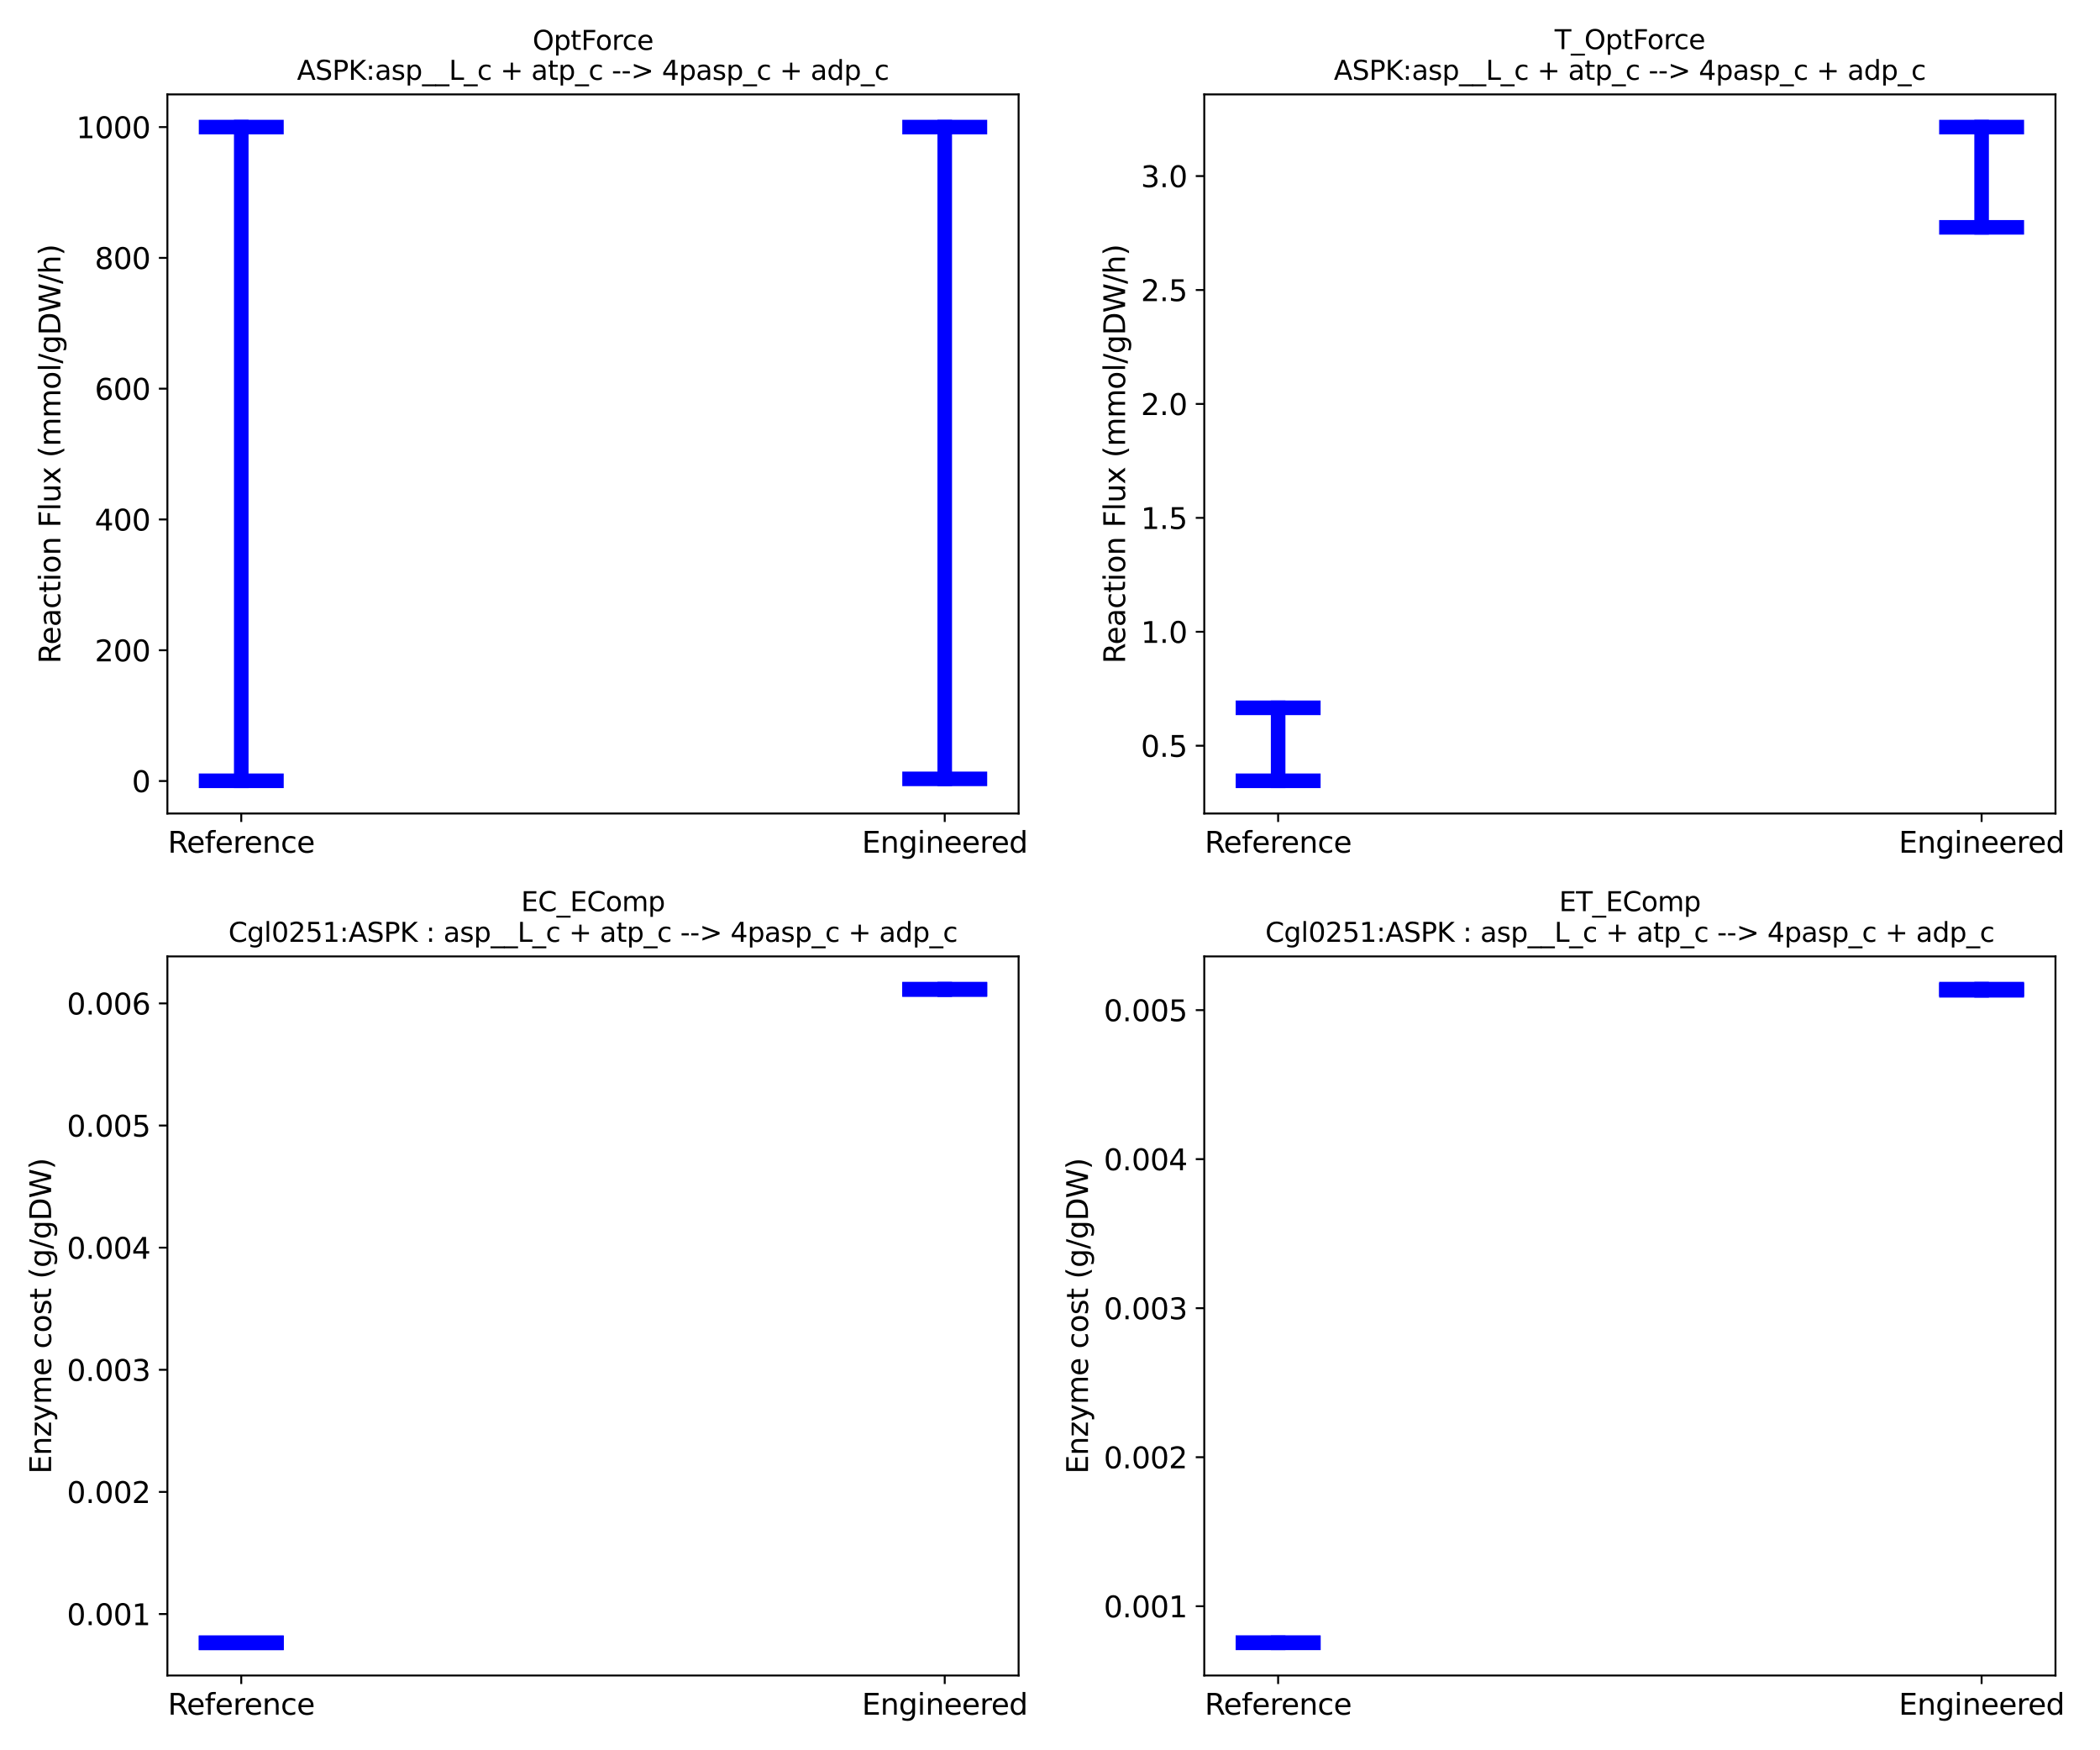 <?xml version="1.0" encoding="utf-8" standalone="no"?>
<!DOCTYPE svg PUBLIC "-//W3C//DTD SVG 1.1//EN"
  "http://www.w3.org/Graphics/SVG/1.1/DTD/svg11.dtd">
<svg xmlns:xlink="http://www.w3.org/1999/xlink" width="864pt" height="720pt" viewBox="0 0 864 720" xmlns="http://www.w3.org/2000/svg" version="1.1">
 <defs>
  <style type="text/css">*{stroke-linejoin: round; stroke-linecap: butt}</style>
 </defs>
 <g id="figure_1">
  <g id="patch_1">
   <path d="M 0 720 
L 864 720 
L 864 0 
L 0 0 
z
" style="fill: #ffffff"/>
  </g>
  <g id="axes_1">
   <g id="patch_2">
    <path d="M 68.87 334.64 
L 419.082 334.64 
L 419.082 38.834 
L 68.87 38.834 
z
" style="fill: #ffffff"/>
   </g>
   <g id="matplotlib.axis_1">
    <g id="xtick_1">
     <g id="line2d_1">
      <defs>
       <path id="ma1a7f81ec8" d="M 0 0 
L 0 3.5 
" style="stroke: #000000; stroke-width: 0.8"/>
      </defs>
      <g>
       <use xlink:href="#ma1a7f81ec8" x="99.26" y="334.64" style="stroke: #000000; stroke-width: 0.8"/>
      </g>
     </g>
     <g id="text_1">
      <!-- Reference -->
      <g transform="translate(69.048 350.758) scale(0.12 -0.12)">
       <defs>
        <path id="DejaVuSans-52" d="M 2841 2188 
Q 3044 2119 3236 1894 
Q 3428 1669 3622 1275 
L 4263 0 
L 3584 0 
L 2988 1197 
Q 2756 1666 2539 1819 
Q 2322 1972 1947 1972 
L 1259 1972 
L 1259 0 
L 628 0 
L 628 4666 
L 2053 4666 
Q 2853 4666 3247 4331 
Q 3641 3997 3641 3322 
Q 3641 2881 3436 2590 
Q 3231 2300 2841 2188 
z
M 1259 4147 
L 1259 2491 
L 2053 2491 
Q 2509 2491 2742 2702 
Q 2975 2913 2975 3322 
Q 2975 3731 2742 3939 
Q 2509 4147 2053 4147 
L 1259 4147 
z
" transform="scale(0.016)"/>
        <path id="DejaVuSans-65" d="M 3597 1894 
L 3597 1613 
L 953 1613 
Q 991 1019 1311 708 
Q 1631 397 2203 397 
Q 2534 397 2845 478 
Q 3156 559 3463 722 
L 3463 178 
Q 3153 47 2828 -22 
Q 2503 -91 2169 -91 
Q 1331 -91 842 396 
Q 353 884 353 1716 
Q 353 2575 817 3079 
Q 1281 3584 2069 3584 
Q 2775 3584 3186 3129 
Q 3597 2675 3597 1894 
z
M 3022 2063 
Q 3016 2534 2758 2815 
Q 2500 3097 2075 3097 
Q 1594 3097 1305 2825 
Q 1016 2553 972 2059 
L 3022 2063 
z
" transform="scale(0.016)"/>
        <path id="DejaVuSans-66" d="M 2375 4863 
L 2375 4384 
L 1825 4384 
Q 1516 4384 1395 4259 
Q 1275 4134 1275 3809 
L 1275 3500 
L 2222 3500 
L 2222 3053 
L 1275 3053 
L 1275 0 
L 697 0 
L 697 3053 
L 147 3053 
L 147 3500 
L 697 3500 
L 697 3744 
Q 697 4328 969 4595 
Q 1241 4863 1831 4863 
L 2375 4863 
z
" transform="scale(0.016)"/>
        <path id="DejaVuSans-72" d="M 2631 2963 
Q 2534 3019 2420 3045 
Q 2306 3072 2169 3072 
Q 1681 3072 1420 2755 
Q 1159 2438 1159 1844 
L 1159 0 
L 581 0 
L 581 3500 
L 1159 3500 
L 1159 2956 
Q 1341 3275 1631 3429 
Q 1922 3584 2338 3584 
Q 2397 3584 2469 3576 
Q 2541 3569 2628 3553 
L 2631 2963 
z
" transform="scale(0.016)"/>
        <path id="DejaVuSans-6e" d="M 3513 2113 
L 3513 0 
L 2938 0 
L 2938 2094 
Q 2938 2591 2744 2837 
Q 2550 3084 2163 3084 
Q 1697 3084 1428 2787 
Q 1159 2491 1159 1978 
L 1159 0 
L 581 0 
L 581 3500 
L 1159 3500 
L 1159 2956 
Q 1366 3272 1645 3428 
Q 1925 3584 2291 3584 
Q 2894 3584 3203 3211 
Q 3513 2838 3513 2113 
z
" transform="scale(0.016)"/>
        <path id="DejaVuSans-63" d="M 3122 3366 
L 3122 2828 
Q 2878 2963 2633 3030 
Q 2388 3097 2138 3097 
Q 1578 3097 1268 2742 
Q 959 2388 959 1747 
Q 959 1106 1268 751 
Q 1578 397 2138 397 
Q 2388 397 2633 464 
Q 2878 531 3122 666 
L 3122 134 
Q 2881 22 2623 -34 
Q 2366 -91 2075 -91 
Q 1284 -91 818 406 
Q 353 903 353 1747 
Q 353 2603 823 3093 
Q 1294 3584 2113 3584 
Q 2378 3584 2631 3529 
Q 2884 3475 3122 3366 
z
" transform="scale(0.016)"/>
       </defs>
       <use xlink:href="#DejaVuSans-52"/>
       <use xlink:href="#DejaVuSans-65" x="64.982"/>
       <use xlink:href="#DejaVuSans-66" x="126.506"/>
       <use xlink:href="#DejaVuSans-65" x="161.711"/>
       <use xlink:href="#DejaVuSans-72" x="223.234"/>
       <use xlink:href="#DejaVuSans-65" x="262.098"/>
       <use xlink:href="#DejaVuSans-6e" x="323.621"/>
       <use xlink:href="#DejaVuSans-63" x="387"/>
       <use xlink:href="#DejaVuSans-65" x="441.98"/>
      </g>
     </g>
    </g>
    <g id="xtick_2">
     <g id="line2d_2">
      <g>
       <use xlink:href="#ma1a7f81ec8" x="388.691" y="334.64" style="stroke: #000000; stroke-width: 0.8"/>
      </g>
     </g>
     <g id="text_2">
      <!-- Engineered -->
      <g transform="translate(354.603 350.758) scale(0.12 -0.12)">
       <defs>
        <path id="DejaVuSans-45" d="M 628 4666 
L 3578 4666 
L 3578 4134 
L 1259 4134 
L 1259 2753 
L 3481 2753 
L 3481 2222 
L 1259 2222 
L 1259 531 
L 3634 531 
L 3634 0 
L 628 0 
L 628 4666 
z
" transform="scale(0.016)"/>
        <path id="DejaVuSans-67" d="M 2906 1791 
Q 2906 2416 2648 2759 
Q 2391 3103 1925 3103 
Q 1463 3103 1205 2759 
Q 947 2416 947 1791 
Q 947 1169 1205 825 
Q 1463 481 1925 481 
Q 2391 481 2648 825 
Q 2906 1169 2906 1791 
z
M 3481 434 
Q 3481 -459 3084 -895 
Q 2688 -1331 1869 -1331 
Q 1566 -1331 1297 -1286 
Q 1028 -1241 775 -1147 
L 775 -588 
Q 1028 -725 1275 -790 
Q 1522 -856 1778 -856 
Q 2344 -856 2625 -561 
Q 2906 -266 2906 331 
L 2906 616 
Q 2728 306 2450 153 
Q 2172 0 1784 0 
Q 1141 0 747 490 
Q 353 981 353 1791 
Q 353 2603 747 3093 
Q 1141 3584 1784 3584 
Q 2172 3584 2450 3431 
Q 2728 3278 2906 2969 
L 2906 3500 
L 3481 3500 
L 3481 434 
z
" transform="scale(0.016)"/>
        <path id="DejaVuSans-69" d="M 603 3500 
L 1178 3500 
L 1178 0 
L 603 0 
L 603 3500 
z
M 603 4863 
L 1178 4863 
L 1178 4134 
L 603 4134 
L 603 4863 
z
" transform="scale(0.016)"/>
        <path id="DejaVuSans-64" d="M 2906 2969 
L 2906 4863 
L 3481 4863 
L 3481 0 
L 2906 0 
L 2906 525 
Q 2725 213 2448 61 
Q 2172 -91 1784 -91 
Q 1150 -91 751 415 
Q 353 922 353 1747 
Q 353 2572 751 3078 
Q 1150 3584 1784 3584 
Q 2172 3584 2448 3432 
Q 2725 3281 2906 2969 
z
M 947 1747 
Q 947 1113 1208 752 
Q 1469 391 1925 391 
Q 2381 391 2643 752 
Q 2906 1113 2906 1747 
Q 2906 2381 2643 2742 
Q 2381 3103 1925 3103 
Q 1469 3103 1208 2742 
Q 947 2381 947 1747 
z
" transform="scale(0.016)"/>
       </defs>
       <use xlink:href="#DejaVuSans-45"/>
       <use xlink:href="#DejaVuSans-6e" x="63.184"/>
       <use xlink:href="#DejaVuSans-67" x="126.562"/>
       <use xlink:href="#DejaVuSans-69" x="190.039"/>
       <use xlink:href="#DejaVuSans-6e" x="217.822"/>
       <use xlink:href="#DejaVuSans-65" x="281.201"/>
       <use xlink:href="#DejaVuSans-65" x="342.725"/>
       <use xlink:href="#DejaVuSans-72" x="404.248"/>
       <use xlink:href="#DejaVuSans-65" x="443.111"/>
       <use xlink:href="#DejaVuSans-64" x="504.635"/>
      </g>
     </g>
    </g>
   </g>
   <g id="matplotlib.axis_2">
    <g id="ytick_1">
     <g id="line2d_3">
      <defs>
       <path id="m46d6142a63" d="M 0 0 
L -3.5 0 
" style="stroke: #000000; stroke-width: 0.8"/>
      </defs>
      <g>
       <use xlink:href="#m46d6142a63" x="68.87" y="321.288" style="stroke: #000000; stroke-width: 0.8"/>
      </g>
     </g>
     <g id="text_3">
      <!-- 0 -->
      <g transform="translate(54.235 325.847) scale(0.12 -0.12)">
       <defs>
        <path id="DejaVuSans-30" d="M 2034 4250 
Q 1547 4250 1301 3770 
Q 1056 3291 1056 2328 
Q 1056 1369 1301 889 
Q 1547 409 2034 409 
Q 2525 409 2770 889 
Q 3016 1369 3016 2328 
Q 3016 3291 2770 3770 
Q 2525 4250 2034 4250 
z
M 2034 4750 
Q 2819 4750 3233 4129 
Q 3647 3509 3647 2328 
Q 3647 1150 3233 529 
Q 2819 -91 2034 -91 
Q 1250 -91 836 529 
Q 422 1150 422 2328 
Q 422 3509 836 4129 
Q 1250 4750 2034 4750 
z
" transform="scale(0.016)"/>
       </defs>
       <use xlink:href="#DejaVuSans-30"/>
      </g>
     </g>
    </g>
    <g id="ytick_2">
     <g id="line2d_4">
      <g>
       <use xlink:href="#m46d6142a63" x="68.87" y="267.486" style="stroke: #000000; stroke-width: 0.8"/>
      </g>
     </g>
     <g id="text_4">
      <!-- 200 -->
      <g transform="translate(38.965 272.045) scale(0.12 -0.12)">
       <defs>
        <path id="DejaVuSans-32" d="M 1228 531 
L 3431 531 
L 3431 0 
L 469 0 
L 469 531 
Q 828 903 1448 1529 
Q 2069 2156 2228 2338 
Q 2531 2678 2651 2914 
Q 2772 3150 2772 3378 
Q 2772 3750 2511 3984 
Q 2250 4219 1831 4219 
Q 1534 4219 1204 4116 
Q 875 4013 500 3803 
L 500 4441 
Q 881 4594 1212 4672 
Q 1544 4750 1819 4750 
Q 2544 4750 2975 4387 
Q 3406 4025 3406 3419 
Q 3406 3131 3298 2873 
Q 3191 2616 2906 2266 
Q 2828 2175 2409 1742 
Q 1991 1309 1228 531 
z
" transform="scale(0.016)"/>
       </defs>
       <use xlink:href="#DejaVuSans-32"/>
       <use xlink:href="#DejaVuSans-30" x="63.623"/>
       <use xlink:href="#DejaVuSans-30" x="127.246"/>
      </g>
     </g>
    </g>
    <g id="ytick_3">
     <g id="line2d_5">
      <g>
       <use xlink:href="#m46d6142a63" x="68.87" y="213.685" style="stroke: #000000; stroke-width: 0.8"/>
      </g>
     </g>
     <g id="text_5">
      <!-- 400 -->
      <g transform="translate(38.965 218.244) scale(0.12 -0.12)">
       <defs>
        <path id="DejaVuSans-34" d="M 2419 4116 
L 825 1625 
L 2419 1625 
L 2419 4116 
z
M 2253 4666 
L 3047 4666 
L 3047 1625 
L 3713 1625 
L 3713 1100 
L 3047 1100 
L 3047 0 
L 2419 0 
L 2419 1100 
L 313 1100 
L 313 1709 
L 2253 4666 
z
" transform="scale(0.016)"/>
       </defs>
       <use xlink:href="#DejaVuSans-34"/>
       <use xlink:href="#DejaVuSans-30" x="63.623"/>
       <use xlink:href="#DejaVuSans-30" x="127.246"/>
      </g>
     </g>
    </g>
    <g id="ytick_4">
     <g id="line2d_6">
      <g>
       <use xlink:href="#m46d6142a63" x="68.87" y="159.883" style="stroke: #000000; stroke-width: 0.8"/>
      </g>
     </g>
     <g id="text_6">
      <!-- 600 -->
      <g transform="translate(38.965 164.442) scale(0.12 -0.12)">
       <defs>
        <path id="DejaVuSans-36" d="M 2113 2584 
Q 1688 2584 1439 2293 
Q 1191 2003 1191 1497 
Q 1191 994 1439 701 
Q 1688 409 2113 409 
Q 2538 409 2786 701 
Q 3034 994 3034 1497 
Q 3034 2003 2786 2293 
Q 2538 2584 2113 2584 
z
M 3366 4563 
L 3366 3988 
Q 3128 4100 2886 4159 
Q 2644 4219 2406 4219 
Q 1781 4219 1451 3797 
Q 1122 3375 1075 2522 
Q 1259 2794 1537 2939 
Q 1816 3084 2150 3084 
Q 2853 3084 3261 2657 
Q 3669 2231 3669 1497 
Q 3669 778 3244 343 
Q 2819 -91 2113 -91 
Q 1303 -91 875 529 
Q 447 1150 447 2328 
Q 447 3434 972 4092 
Q 1497 4750 2381 4750 
Q 2619 4750 2861 4703 
Q 3103 4656 3366 4563 
z
" transform="scale(0.016)"/>
       </defs>
       <use xlink:href="#DejaVuSans-36"/>
       <use xlink:href="#DejaVuSans-30" x="63.623"/>
       <use xlink:href="#DejaVuSans-30" x="127.246"/>
      </g>
     </g>
    </g>
    <g id="ytick_5">
     <g id="line2d_7">
      <g>
       <use xlink:href="#m46d6142a63" x="68.87" y="106.082" style="stroke: #000000; stroke-width: 0.8"/>
      </g>
     </g>
     <g id="text_7">
      <!-- 800 -->
      <g transform="translate(38.965 110.641) scale(0.12 -0.12)">
       <defs>
        <path id="DejaVuSans-38" d="M 2034 2216 
Q 1584 2216 1326 1975 
Q 1069 1734 1069 1313 
Q 1069 891 1326 650 
Q 1584 409 2034 409 
Q 2484 409 2743 651 
Q 3003 894 3003 1313 
Q 3003 1734 2745 1975 
Q 2488 2216 2034 2216 
z
M 1403 2484 
Q 997 2584 770 2862 
Q 544 3141 544 3541 
Q 544 4100 942 4425 
Q 1341 4750 2034 4750 
Q 2731 4750 3128 4425 
Q 3525 4100 3525 3541 
Q 3525 3141 3298 2862 
Q 3072 2584 2669 2484 
Q 3125 2378 3379 2068 
Q 3634 1759 3634 1313 
Q 3634 634 3220 271 
Q 2806 -91 2034 -91 
Q 1263 -91 848 271 
Q 434 634 434 1313 
Q 434 1759 690 2068 
Q 947 2378 1403 2484 
z
M 1172 3481 
Q 1172 3119 1398 2916 
Q 1625 2713 2034 2713 
Q 2441 2713 2670 2916 
Q 2900 3119 2900 3481 
Q 2900 3844 2670 4047 
Q 2441 4250 2034 4250 
Q 1625 4250 1398 4047 
Q 1172 3844 1172 3481 
z
" transform="scale(0.016)"/>
       </defs>
       <use xlink:href="#DejaVuSans-38"/>
       <use xlink:href="#DejaVuSans-30" x="63.623"/>
       <use xlink:href="#DejaVuSans-30" x="127.246"/>
      </g>
     </g>
    </g>
    <g id="ytick_6">
     <g id="line2d_8">
      <g>
       <use xlink:href="#m46d6142a63" x="68.87" y="52.28" style="stroke: #000000; stroke-width: 0.8"/>
      </g>
     </g>
     <g id="text_8">
      <!-- 1000 -->
      <g transform="translate(31.33 56.839) scale(0.12 -0.12)">
       <defs>
        <path id="DejaVuSans-31" d="M 794 531 
L 1825 531 
L 1825 4091 
L 703 3866 
L 703 4441 
L 1819 4666 
L 2450 4666 
L 2450 531 
L 3481 531 
L 3481 0 
L 794 0 
L 794 531 
z
" transform="scale(0.016)"/>
       </defs>
       <use xlink:href="#DejaVuSans-31"/>
       <use xlink:href="#DejaVuSans-30" x="63.623"/>
       <use xlink:href="#DejaVuSans-30" x="127.246"/>
       <use xlink:href="#DejaVuSans-30" x="190.869"/>
      </g>
     </g>
    </g>
    <g id="text_9">
     <!-- Reaction Flux (mmol/gDW/h) -->
     <g transform="translate(24.834 272.997) rotate(-90) scale(0.12 -0.12)">
      <defs>
       <path id="DejaVuSans-61" d="M 2194 1759 
Q 1497 1759 1228 1600 
Q 959 1441 959 1056 
Q 959 750 1161 570 
Q 1363 391 1709 391 
Q 2188 391 2477 730 
Q 2766 1069 2766 1631 
L 2766 1759 
L 2194 1759 
z
M 3341 1997 
L 3341 0 
L 2766 0 
L 2766 531 
Q 2569 213 2275 61 
Q 1981 -91 1556 -91 
Q 1019 -91 701 211 
Q 384 513 384 1019 
Q 384 1609 779 1909 
Q 1175 2209 1959 2209 
L 2766 2209 
L 2766 2266 
Q 2766 2663 2505 2880 
Q 2244 3097 1772 3097 
Q 1472 3097 1187 3025 
Q 903 2953 641 2809 
L 641 3341 
Q 956 3463 1253 3523 
Q 1550 3584 1831 3584 
Q 2591 3584 2966 3190 
Q 3341 2797 3341 1997 
z
" transform="scale(0.016)"/>
       <path id="DejaVuSans-74" d="M 1172 4494 
L 1172 3500 
L 2356 3500 
L 2356 3053 
L 1172 3053 
L 1172 1153 
Q 1172 725 1289 603 
Q 1406 481 1766 481 
L 2356 481 
L 2356 0 
L 1766 0 
Q 1100 0 847 248 
Q 594 497 594 1153 
L 594 3053 
L 172 3053 
L 172 3500 
L 594 3500 
L 594 4494 
L 1172 4494 
z
" transform="scale(0.016)"/>
       <path id="DejaVuSans-6f" d="M 1959 3097 
Q 1497 3097 1228 2736 
Q 959 2375 959 1747 
Q 959 1119 1226 758 
Q 1494 397 1959 397 
Q 2419 397 2687 759 
Q 2956 1122 2956 1747 
Q 2956 2369 2687 2733 
Q 2419 3097 1959 3097 
z
M 1959 3584 
Q 2709 3584 3137 3096 
Q 3566 2609 3566 1747 
Q 3566 888 3137 398 
Q 2709 -91 1959 -91 
Q 1206 -91 779 398 
Q 353 888 353 1747 
Q 353 2609 779 3096 
Q 1206 3584 1959 3584 
z
" transform="scale(0.016)"/>
       <path id="DejaVuSans-20" transform="scale(0.016)"/>
       <path id="DejaVuSans-46" d="M 628 4666 
L 3309 4666 
L 3309 4134 
L 1259 4134 
L 1259 2759 
L 3109 2759 
L 3109 2228 
L 1259 2228 
L 1259 0 
L 628 0 
L 628 4666 
z
" transform="scale(0.016)"/>
       <path id="DejaVuSans-6c" d="M 603 4863 
L 1178 4863 
L 1178 0 
L 603 0 
L 603 4863 
z
" transform="scale(0.016)"/>
       <path id="DejaVuSans-75" d="M 544 1381 
L 544 3500 
L 1119 3500 
L 1119 1403 
Q 1119 906 1312 657 
Q 1506 409 1894 409 
Q 2359 409 2629 706 
Q 2900 1003 2900 1516 
L 2900 3500 
L 3475 3500 
L 3475 0 
L 2900 0 
L 2900 538 
Q 2691 219 2414 64 
Q 2138 -91 1772 -91 
Q 1169 -91 856 284 
Q 544 659 544 1381 
z
M 1991 3584 
L 1991 3584 
z
" transform="scale(0.016)"/>
       <path id="DejaVuSans-78" d="M 3513 3500 
L 2247 1797 
L 3578 0 
L 2900 0 
L 1881 1375 
L 863 0 
L 184 0 
L 1544 1831 
L 300 3500 
L 978 3500 
L 1906 2253 
L 2834 3500 
L 3513 3500 
z
" transform="scale(0.016)"/>
       <path id="DejaVuSans-28" d="M 1984 4856 
Q 1566 4138 1362 3434 
Q 1159 2731 1159 2009 
Q 1159 1288 1364 580 
Q 1569 -128 1984 -844 
L 1484 -844 
Q 1016 -109 783 600 
Q 550 1309 550 2009 
Q 550 2706 781 3412 
Q 1013 4119 1484 4856 
L 1984 4856 
z
" transform="scale(0.016)"/>
       <path id="DejaVuSans-6d" d="M 3328 2828 
Q 3544 3216 3844 3400 
Q 4144 3584 4550 3584 
Q 5097 3584 5394 3201 
Q 5691 2819 5691 2113 
L 5691 0 
L 5113 0 
L 5113 2094 
Q 5113 2597 4934 2840 
Q 4756 3084 4391 3084 
Q 3944 3084 3684 2787 
Q 3425 2491 3425 1978 
L 3425 0 
L 2847 0 
L 2847 2094 
Q 2847 2600 2669 2842 
Q 2491 3084 2119 3084 
Q 1678 3084 1418 2786 
Q 1159 2488 1159 1978 
L 1159 0 
L 581 0 
L 581 3500 
L 1159 3500 
L 1159 2956 
Q 1356 3278 1631 3431 
Q 1906 3584 2284 3584 
Q 2666 3584 2933 3390 
Q 3200 3197 3328 2828 
z
" transform="scale(0.016)"/>
       <path id="DejaVuSans-2f" d="M 1625 4666 
L 2156 4666 
L 531 -594 
L 0 -594 
L 1625 4666 
z
" transform="scale(0.016)"/>
       <path id="DejaVuSans-44" d="M 1259 4147 
L 1259 519 
L 2022 519 
Q 2988 519 3436 956 
Q 3884 1394 3884 2338 
Q 3884 3275 3436 3711 
Q 2988 4147 2022 4147 
L 1259 4147 
z
M 628 4666 
L 1925 4666 
Q 3281 4666 3915 4102 
Q 4550 3538 4550 2338 
Q 4550 1131 3912 565 
Q 3275 0 1925 0 
L 628 0 
L 628 4666 
z
" transform="scale(0.016)"/>
       <path id="DejaVuSans-57" d="M 213 4666 
L 850 4666 
L 1831 722 
L 2809 4666 
L 3519 4666 
L 4500 722 
L 5478 4666 
L 6119 4666 
L 4947 0 
L 4153 0 
L 3169 4050 
L 2175 0 
L 1381 0 
L 213 4666 
z
" transform="scale(0.016)"/>
       <path id="DejaVuSans-68" d="M 3513 2113 
L 3513 0 
L 2938 0 
L 2938 2094 
Q 2938 2591 2744 2837 
Q 2550 3084 2163 3084 
Q 1697 3084 1428 2787 
Q 1159 2491 1159 1978 
L 1159 0 
L 581 0 
L 581 4863 
L 1159 4863 
L 1159 2956 
Q 1366 3272 1645 3428 
Q 1925 3584 2291 3584 
Q 2894 3584 3203 3211 
Q 3513 2838 3513 2113 
z
" transform="scale(0.016)"/>
       <path id="DejaVuSans-29" d="M 513 4856 
L 1013 4856 
Q 1481 4119 1714 3412 
Q 1947 2706 1947 2009 
Q 1947 1309 1714 600 
Q 1481 -109 1013 -844 
L 513 -844 
Q 928 -128 1133 580 
Q 1338 1288 1338 2009 
Q 1338 2731 1133 3434 
Q 928 4138 513 4856 
z
" transform="scale(0.016)"/>
      </defs>
      <use xlink:href="#DejaVuSans-52"/>
      <use xlink:href="#DejaVuSans-65" x="64.982"/>
      <use xlink:href="#DejaVuSans-61" x="126.506"/>
      <use xlink:href="#DejaVuSans-63" x="187.785"/>
      <use xlink:href="#DejaVuSans-74" x="242.766"/>
      <use xlink:href="#DejaVuSans-69" x="281.975"/>
      <use xlink:href="#DejaVuSans-6f" x="309.758"/>
      <use xlink:href="#DejaVuSans-6e" x="370.939"/>
      <use xlink:href="#DejaVuSans-20" x="434.318"/>
      <use xlink:href="#DejaVuSans-46" x="466.105"/>
      <use xlink:href="#DejaVuSans-6c" x="523.625"/>
      <use xlink:href="#DejaVuSans-75" x="551.408"/>
      <use xlink:href="#DejaVuSans-78" x="614.787"/>
      <use xlink:href="#DejaVuSans-20" x="673.967"/>
      <use xlink:href="#DejaVuSans-28" x="705.754"/>
      <use xlink:href="#DejaVuSans-6d" x="744.768"/>
      <use xlink:href="#DejaVuSans-6d" x="842.18"/>
      <use xlink:href="#DejaVuSans-6f" x="939.592"/>
      <use xlink:href="#DejaVuSans-6c" x="1000.773"/>
      <use xlink:href="#DejaVuSans-2f" x="1028.557"/>
      <use xlink:href="#DejaVuSans-67" x="1062.248"/>
      <use xlink:href="#DejaVuSans-44" x="1125.725"/>
      <use xlink:href="#DejaVuSans-57" x="1202.727"/>
      <use xlink:href="#DejaVuSans-2f" x="1301.604"/>
      <use xlink:href="#DejaVuSans-68" x="1335.295"/>
      <use xlink:href="#DejaVuSans-29" x="1398.674"/>
     </g>
    </g>
   </g>
   <g id="line2d_9">
    <path d="M 99.26 321.194 
L 99.26 52.28 
" clip-path="url(#pef1d63604b)" style="fill: none; stroke: #0000ff; stroke-width: 6; stroke-linecap: square"/>
   </g>
   <g id="line2d_10">
    <path d="M 84.789 321.194 
L 113.732 321.194 
" clip-path="url(#pef1d63604b)" style="fill: none; stroke: #0000ff; stroke-width: 6; stroke-linecap: square"/>
   </g>
   <g id="line2d_11">
    <path d="M 84.789 52.28 
L 113.732 52.28 
" clip-path="url(#pef1d63604b)" style="fill: none; stroke: #0000ff; stroke-width: 6; stroke-linecap: square"/>
   </g>
   <g id="line2d_12">
    <path d="M 388.691 320.398 
L 388.691 52.28 
" clip-path="url(#pef1d63604b)" style="fill: none; stroke: #0000ff; stroke-width: 6; stroke-linecap: square"/>
   </g>
   <g id="line2d_13">
    <path d="M 374.22 320.398 
L 403.163 320.398 
" clip-path="url(#pef1d63604b)" style="fill: none; stroke: #0000ff; stroke-width: 6; stroke-linecap: square"/>
   </g>
   <g id="line2d_14">
    <path d="M 374.22 52.28 
L 403.163 52.28 
" clip-path="url(#pef1d63604b)" style="fill: none; stroke: #0000ff; stroke-width: 6; stroke-linecap: square"/>
   </g>
   <g id="patch_3">
    <path d="M 68.87 334.64 
L 68.87 38.834 
" style="fill: none; stroke: #000000; stroke-width: 0.8; stroke-linejoin: miter; stroke-linecap: square"/>
   </g>
   <g id="patch_4">
    <path d="M 419.082 334.64 
L 419.082 38.834 
" style="fill: none; stroke: #000000; stroke-width: 0.8; stroke-linejoin: miter; stroke-linecap: square"/>
   </g>
   <g id="patch_5">
    <path d="M 68.87 334.64 
L 419.082 334.64 
" style="fill: none; stroke: #000000; stroke-width: 0.8; stroke-linejoin: miter; stroke-linecap: square"/>
   </g>
   <g id="patch_6">
    <path d="M 68.87 38.834 
L 419.082 38.834 
" style="fill: none; stroke: #000000; stroke-width: 0.8; stroke-linejoin: miter; stroke-linecap: square"/>
   </g>
   <g id="text_10">
    <!-- OptForce -->
    <g transform="translate(219.124 20.517) scale(0.11 -0.11)">
     <defs>
      <path id="DejaVuSans-4f" d="M 2522 4238 
Q 1834 4238 1429 3725 
Q 1025 3213 1025 2328 
Q 1025 1447 1429 934 
Q 1834 422 2522 422 
Q 3209 422 3611 934 
Q 4013 1447 4013 2328 
Q 4013 3213 3611 3725 
Q 3209 4238 2522 4238 
z
M 2522 4750 
Q 3503 4750 4090 4092 
Q 4678 3434 4678 2328 
Q 4678 1225 4090 567 
Q 3503 -91 2522 -91 
Q 1538 -91 948 565 
Q 359 1222 359 2328 
Q 359 3434 948 4092 
Q 1538 4750 2522 4750 
z
" transform="scale(0.016)"/>
      <path id="DejaVuSans-70" d="M 1159 525 
L 1159 -1331 
L 581 -1331 
L 581 3500 
L 1159 3500 
L 1159 2969 
Q 1341 3281 1617 3432 
Q 1894 3584 2278 3584 
Q 2916 3584 3314 3078 
Q 3713 2572 3713 1747 
Q 3713 922 3314 415 
Q 2916 -91 2278 -91 
Q 1894 -91 1617 61 
Q 1341 213 1159 525 
z
M 3116 1747 
Q 3116 2381 2855 2742 
Q 2594 3103 2138 3103 
Q 1681 3103 1420 2742 
Q 1159 2381 1159 1747 
Q 1159 1113 1420 752 
Q 1681 391 2138 391 
Q 2594 391 2855 752 
Q 3116 1113 3116 1747 
z
" transform="scale(0.016)"/>
     </defs>
     <use xlink:href="#DejaVuSans-4f"/>
     <use xlink:href="#DejaVuSans-70" x="78.711"/>
     <use xlink:href="#DejaVuSans-74" x="142.188"/>
     <use xlink:href="#DejaVuSans-46" x="181.396"/>
     <use xlink:href="#DejaVuSans-6f" x="235.291"/>
     <use xlink:href="#DejaVuSans-72" x="296.473"/>
     <use xlink:href="#DejaVuSans-63" x="335.336"/>
     <use xlink:href="#DejaVuSans-65" x="390.316"/>
    </g>
    <!-- ASPK:asp__L_c + atp_c - -&gt; 4pasp_c + adp_c -->
    <g transform="translate(122.184 32.834) scale(0.11 -0.11)">
     <defs>
      <path id="DejaVuSans-41" d="M 2188 4044 
L 1331 1722 
L 3047 1722 
L 2188 4044 
z
M 1831 4666 
L 2547 4666 
L 4325 0 
L 3669 0 
L 3244 1197 
L 1141 1197 
L 716 0 
L 50 0 
L 1831 4666 
z
" transform="scale(0.016)"/>
      <path id="DejaVuSans-53" d="M 3425 4513 
L 3425 3897 
Q 3066 4069 2747 4153 
Q 2428 4238 2131 4238 
Q 1616 4238 1336 4038 
Q 1056 3838 1056 3469 
Q 1056 3159 1242 3001 
Q 1428 2844 1947 2747 
L 2328 2669 
Q 3034 2534 3370 2195 
Q 3706 1856 3706 1288 
Q 3706 609 3251 259 
Q 2797 -91 1919 -91 
Q 1588 -91 1214 -16 
Q 841 59 441 206 
L 441 856 
Q 825 641 1194 531 
Q 1563 422 1919 422 
Q 2459 422 2753 634 
Q 3047 847 3047 1241 
Q 3047 1584 2836 1778 
Q 2625 1972 2144 2069 
L 1759 2144 
Q 1053 2284 737 2584 
Q 422 2884 422 3419 
Q 422 4038 858 4394 
Q 1294 4750 2059 4750 
Q 2388 4750 2728 4690 
Q 3069 4631 3425 4513 
z
" transform="scale(0.016)"/>
      <path id="DejaVuSans-50" d="M 1259 4147 
L 1259 2394 
L 2053 2394 
Q 2494 2394 2734 2622 
Q 2975 2850 2975 3272 
Q 2975 3691 2734 3919 
Q 2494 4147 2053 4147 
L 1259 4147 
z
M 628 4666 
L 2053 4666 
Q 2838 4666 3239 4311 
Q 3641 3956 3641 3272 
Q 3641 2581 3239 2228 
Q 2838 1875 2053 1875 
L 1259 1875 
L 1259 0 
L 628 0 
L 628 4666 
z
" transform="scale(0.016)"/>
      <path id="DejaVuSans-4b" d="M 628 4666 
L 1259 4666 
L 1259 2694 
L 3353 4666 
L 4166 4666 
L 1850 2491 
L 4331 0 
L 3500 0 
L 1259 2247 
L 1259 0 
L 628 0 
L 628 4666 
z
" transform="scale(0.016)"/>
      <path id="DejaVuSans-3a" d="M 750 794 
L 1409 794 
L 1409 0 
L 750 0 
L 750 794 
z
M 750 3309 
L 1409 3309 
L 1409 2516 
L 750 2516 
L 750 3309 
z
" transform="scale(0.016)"/>
      <path id="DejaVuSans-73" d="M 2834 3397 
L 2834 2853 
Q 2591 2978 2328 3040 
Q 2066 3103 1784 3103 
Q 1356 3103 1142 2972 
Q 928 2841 928 2578 
Q 928 2378 1081 2264 
Q 1234 2150 1697 2047 
L 1894 2003 
Q 2506 1872 2764 1633 
Q 3022 1394 3022 966 
Q 3022 478 2636 193 
Q 2250 -91 1575 -91 
Q 1294 -91 989 -36 
Q 684 19 347 128 
L 347 722 
Q 666 556 975 473 
Q 1284 391 1588 391 
Q 1994 391 2212 530 
Q 2431 669 2431 922 
Q 2431 1156 2273 1281 
Q 2116 1406 1581 1522 
L 1381 1569 
Q 847 1681 609 1914 
Q 372 2147 372 2553 
Q 372 3047 722 3315 
Q 1072 3584 1716 3584 
Q 2034 3584 2315 3537 
Q 2597 3491 2834 3397 
z
" transform="scale(0.016)"/>
      <path id="DejaVuSans-5f" d="M 3263 -1063 
L 3263 -1509 
L -63 -1509 
L -63 -1063 
L 3263 -1063 
z
" transform="scale(0.016)"/>
      <path id="DejaVuSans-4c" d="M 628 4666 
L 1259 4666 
L 1259 531 
L 3531 531 
L 3531 0 
L 628 0 
L 628 4666 
z
" transform="scale(0.016)"/>
      <path id="DejaVuSans-2b" d="M 2944 4013 
L 2944 2272 
L 4684 2272 
L 4684 1741 
L 2944 1741 
L 2944 0 
L 2419 0 
L 2419 1741 
L 678 1741 
L 678 2272 
L 2419 2272 
L 2419 4013 
L 2944 4013 
z
" transform="scale(0.016)"/>
      <path id="DejaVuSans-2d" d="M 313 2009 
L 1997 2009 
L 1997 1497 
L 313 1497 
L 313 2009 
z
" transform="scale(0.016)"/>
      <path id="DejaVuSans-3e" d="M 678 3150 
L 678 3719 
L 4684 2266 
L 4684 1747 
L 678 294 
L 678 863 
L 3897 2003 
L 678 3150 
z
" transform="scale(0.016)"/>
     </defs>
     <use xlink:href="#DejaVuSans-41"/>
     <use xlink:href="#DejaVuSans-53" x="68.408"/>
     <use xlink:href="#DejaVuSans-50" x="131.885"/>
     <use xlink:href="#DejaVuSans-4b" x="192.188"/>
     <use xlink:href="#DejaVuSans-3a" x="257.764"/>
     <use xlink:href="#DejaVuSans-61" x="291.455"/>
     <use xlink:href="#DejaVuSans-73" x="352.734"/>
     <use xlink:href="#DejaVuSans-70" x="404.834"/>
     <use xlink:href="#DejaVuSans-5f" x="468.311"/>
     <use xlink:href="#DejaVuSans-5f" x="518.311"/>
     <use xlink:href="#DejaVuSans-4c" x="568.311"/>
     <use xlink:href="#DejaVuSans-5f" x="624.023"/>
     <use xlink:href="#DejaVuSans-63" x="674.023"/>
     <use xlink:href="#DejaVuSans-20" x="729.004"/>
     <use xlink:href="#DejaVuSans-2b" x="760.791"/>
     <use xlink:href="#DejaVuSans-20" x="844.58"/>
     <use xlink:href="#DejaVuSans-61" x="876.367"/>
     <use xlink:href="#DejaVuSans-74" x="937.646"/>
     <use xlink:href="#DejaVuSans-70" x="976.855"/>
     <use xlink:href="#DejaVuSans-5f" x="1040.332"/>
     <use xlink:href="#DejaVuSans-63" x="1090.332"/>
     <use xlink:href="#DejaVuSans-20" x="1145.312"/>
     <use xlink:href="#DejaVuSans-2d" x="1177.1"/>
     <use xlink:href="#DejaVuSans-2d" x="1213.184"/>
     <use xlink:href="#DejaVuSans-3e" x="1249.268"/>
     <use xlink:href="#DejaVuSans-20" x="1333.057"/>
     <use xlink:href="#DejaVuSans-34" x="1364.844"/>
     <use xlink:href="#DejaVuSans-70" x="1428.467"/>
     <use xlink:href="#DejaVuSans-61" x="1491.943"/>
     <use xlink:href="#DejaVuSans-73" x="1553.223"/>
     <use xlink:href="#DejaVuSans-70" x="1605.322"/>
     <use xlink:href="#DejaVuSans-5f" x="1668.799"/>
     <use xlink:href="#DejaVuSans-63" x="1718.799"/>
     <use xlink:href="#DejaVuSans-20" x="1773.779"/>
     <use xlink:href="#DejaVuSans-2b" x="1805.566"/>
     <use xlink:href="#DejaVuSans-20" x="1889.355"/>
     <use xlink:href="#DejaVuSans-61" x="1921.143"/>
     <use xlink:href="#DejaVuSans-64" x="1982.422"/>
     <use xlink:href="#DejaVuSans-70" x="2045.898"/>
     <use xlink:href="#DejaVuSans-5f" x="2109.375"/>
     <use xlink:href="#DejaVuSans-63" x="2159.375"/>
    </g>
   </g>
  </g>
  <g id="axes_2">
   <g id="patch_7">
    <path d="M 495.47 334.64 
L 845.682 334.64 
L 845.682 38.834 
L 495.47 38.834 
z
" style="fill: #ffffff"/>
   </g>
   <g id="matplotlib.axis_3">
    <g id="xtick_3">
     <g id="line2d_15">
      <g>
       <use xlink:href="#ma1a7f81ec8" x="525.86" y="334.64" style="stroke: #000000; stroke-width: 0.8"/>
      </g>
     </g>
     <g id="text_11">
      <!-- Reference -->
      <g transform="translate(495.648 350.758) scale(0.12 -0.12)">
       <use xlink:href="#DejaVuSans-52"/>
       <use xlink:href="#DejaVuSans-65" x="64.982"/>
       <use xlink:href="#DejaVuSans-66" x="126.506"/>
       <use xlink:href="#DejaVuSans-65" x="161.711"/>
       <use xlink:href="#DejaVuSans-72" x="223.234"/>
       <use xlink:href="#DejaVuSans-65" x="262.098"/>
       <use xlink:href="#DejaVuSans-6e" x="323.621"/>
       <use xlink:href="#DejaVuSans-63" x="387"/>
       <use xlink:href="#DejaVuSans-65" x="441.98"/>
      </g>
     </g>
    </g>
    <g id="xtick_4">
     <g id="line2d_16">
      <g>
       <use xlink:href="#ma1a7f81ec8" x="815.291" y="334.64" style="stroke: #000000; stroke-width: 0.8"/>
      </g>
     </g>
     <g id="text_12">
      <!-- Engineered -->
      <g transform="translate(781.203 350.758) scale(0.12 -0.12)">
       <use xlink:href="#DejaVuSans-45"/>
       <use xlink:href="#DejaVuSans-6e" x="63.184"/>
       <use xlink:href="#DejaVuSans-67" x="126.562"/>
       <use xlink:href="#DejaVuSans-69" x="190.039"/>
       <use xlink:href="#DejaVuSans-6e" x="217.822"/>
       <use xlink:href="#DejaVuSans-65" x="281.201"/>
       <use xlink:href="#DejaVuSans-65" x="342.725"/>
       <use xlink:href="#DejaVuSans-72" x="404.248"/>
       <use xlink:href="#DejaVuSans-65" x="443.111"/>
       <use xlink:href="#DejaVuSans-64" x="504.635"/>
      </g>
     </g>
    </g>
   </g>
   <g id="matplotlib.axis_4">
    <g id="ytick_7">
     <g id="line2d_17">
      <g>
       <use xlink:href="#m46d6142a63" x="495.47" y="306.76" style="stroke: #000000; stroke-width: 0.8"/>
      </g>
     </g>
     <g id="text_13">
      <!-- 0.5 -->
      <g transform="translate(469.386 311.319) scale(0.12 -0.12)">
       <defs>
        <path id="DejaVuSans-2e" d="M 684 794 
L 1344 794 
L 1344 0 
L 684 0 
L 684 794 
z
" transform="scale(0.016)"/>
        <path id="DejaVuSans-35" d="M 691 4666 
L 3169 4666 
L 3169 4134 
L 1269 4134 
L 1269 2991 
Q 1406 3038 1543 3061 
Q 1681 3084 1819 3084 
Q 2600 3084 3056 2656 
Q 3513 2228 3513 1497 
Q 3513 744 3044 326 
Q 2575 -91 1722 -91 
Q 1428 -91 1123 -41 
Q 819 9 494 109 
L 494 744 
Q 775 591 1075 516 
Q 1375 441 1709 441 
Q 2250 441 2565 725 
Q 2881 1009 2881 1497 
Q 2881 1984 2565 2268 
Q 2250 2553 1709 2553 
Q 1456 2553 1204 2497 
Q 953 2441 691 2322 
L 691 4666 
z
" transform="scale(0.016)"/>
       </defs>
       <use xlink:href="#DejaVuSans-30"/>
       <use xlink:href="#DejaVuSans-2e" x="63.623"/>
       <use xlink:href="#DejaVuSans-35" x="95.41"/>
      </g>
     </g>
    </g>
    <g id="ytick_8">
     <g id="line2d_18">
      <g>
       <use xlink:href="#m46d6142a63" x="495.47" y="259.894" style="stroke: #000000; stroke-width: 0.8"/>
      </g>
     </g>
     <g id="text_14">
      <!-- 1.0 -->
      <g transform="translate(469.386 264.453) scale(0.12 -0.12)">
       <use xlink:href="#DejaVuSans-31"/>
       <use xlink:href="#DejaVuSans-2e" x="63.623"/>
       <use xlink:href="#DejaVuSans-30" x="95.41"/>
      </g>
     </g>
    </g>
    <g id="ytick_9">
     <g id="line2d_19">
      <g>
       <use xlink:href="#m46d6142a63" x="495.47" y="213.029" style="stroke: #000000; stroke-width: 0.8"/>
      </g>
     </g>
     <g id="text_15">
      <!-- 1.5 -->
      <g transform="translate(469.386 217.588) scale(0.12 -0.12)">
       <use xlink:href="#DejaVuSans-31"/>
       <use xlink:href="#DejaVuSans-2e" x="63.623"/>
       <use xlink:href="#DejaVuSans-35" x="95.41"/>
      </g>
     </g>
    </g>
    <g id="ytick_10">
     <g id="line2d_20">
      <g>
       <use xlink:href="#m46d6142a63" x="495.47" y="166.163" style="stroke: #000000; stroke-width: 0.8"/>
      </g>
     </g>
     <g id="text_16">
      <!-- 2.0 -->
      <g transform="translate(469.386 170.722) scale(0.12 -0.12)">
       <use xlink:href="#DejaVuSans-32"/>
       <use xlink:href="#DejaVuSans-2e" x="63.623"/>
       <use xlink:href="#DejaVuSans-30" x="95.41"/>
      </g>
     </g>
    </g>
    <g id="ytick_11">
     <g id="line2d_21">
      <g>
       <use xlink:href="#m46d6142a63" x="495.47" y="119.298" style="stroke: #000000; stroke-width: 0.8"/>
      </g>
     </g>
     <g id="text_17">
      <!-- 2.5 -->
      <g transform="translate(469.386 123.857) scale(0.12 -0.12)">
       <use xlink:href="#DejaVuSans-32"/>
       <use xlink:href="#DejaVuSans-2e" x="63.623"/>
       <use xlink:href="#DejaVuSans-35" x="95.41"/>
      </g>
     </g>
    </g>
    <g id="ytick_12">
     <g id="line2d_22">
      <g>
       <use xlink:href="#m46d6142a63" x="495.47" y="72.432" style="stroke: #000000; stroke-width: 0.8"/>
      </g>
     </g>
     <g id="text_18">
      <!-- 3.0 -->
      <g transform="translate(469.386 76.991) scale(0.12 -0.12)">
       <defs>
        <path id="DejaVuSans-33" d="M 2597 2516 
Q 3050 2419 3304 2112 
Q 3559 1806 3559 1356 
Q 3559 666 3084 287 
Q 2609 -91 1734 -91 
Q 1441 -91 1130 -33 
Q 819 25 488 141 
L 488 750 
Q 750 597 1062 519 
Q 1375 441 1716 441 
Q 2309 441 2620 675 
Q 2931 909 2931 1356 
Q 2931 1769 2642 2001 
Q 2353 2234 1838 2234 
L 1294 2234 
L 1294 2753 
L 1863 2753 
Q 2328 2753 2575 2939 
Q 2822 3125 2822 3475 
Q 2822 3834 2567 4026 
Q 2313 4219 1838 4219 
Q 1578 4219 1281 4162 
Q 984 4106 628 3988 
L 628 4550 
Q 988 4650 1302 4700 
Q 1616 4750 1894 4750 
Q 2613 4750 3031 4423 
Q 3450 4097 3450 3541 
Q 3450 3153 3228 2886 
Q 3006 2619 2597 2516 
z
" transform="scale(0.016)"/>
       </defs>
       <use xlink:href="#DejaVuSans-33"/>
       <use xlink:href="#DejaVuSans-2e" x="63.623"/>
       <use xlink:href="#DejaVuSans-30" x="95.41"/>
      </g>
     </g>
    </g>
    <g id="text_19">
     <!-- Reaction Flux (mmol/gDW/h) -->
     <g transform="translate(462.891 272.997) rotate(-90) scale(0.12 -0.12)">
      <use xlink:href="#DejaVuSans-52"/>
      <use xlink:href="#DejaVuSans-65" x="64.982"/>
      <use xlink:href="#DejaVuSans-61" x="126.506"/>
      <use xlink:href="#DejaVuSans-63" x="187.785"/>
      <use xlink:href="#DejaVuSans-74" x="242.766"/>
      <use xlink:href="#DejaVuSans-69" x="281.975"/>
      <use xlink:href="#DejaVuSans-6f" x="309.758"/>
      <use xlink:href="#DejaVuSans-6e" x="370.939"/>
      <use xlink:href="#DejaVuSans-20" x="434.318"/>
      <use xlink:href="#DejaVuSans-46" x="466.105"/>
      <use xlink:href="#DejaVuSans-6c" x="523.625"/>
      <use xlink:href="#DejaVuSans-75" x="551.408"/>
      <use xlink:href="#DejaVuSans-78" x="614.787"/>
      <use xlink:href="#DejaVuSans-20" x="673.967"/>
      <use xlink:href="#DejaVuSans-28" x="705.754"/>
      <use xlink:href="#DejaVuSans-6d" x="744.768"/>
      <use xlink:href="#DejaVuSans-6d" x="842.18"/>
      <use xlink:href="#DejaVuSans-6f" x="939.592"/>
      <use xlink:href="#DejaVuSans-6c" x="1000.773"/>
      <use xlink:href="#DejaVuSans-2f" x="1028.557"/>
      <use xlink:href="#DejaVuSans-67" x="1062.248"/>
      <use xlink:href="#DejaVuSans-44" x="1125.725"/>
      <use xlink:href="#DejaVuSans-57" x="1202.727"/>
      <use xlink:href="#DejaVuSans-2f" x="1301.604"/>
      <use xlink:href="#DejaVuSans-68" x="1335.295"/>
      <use xlink:href="#DejaVuSans-29" x="1398.674"/>
     </g>
    </g>
   </g>
   <g id="line2d_23">
    <path d="M 525.86 321.194 
L 525.86 291.172 
" clip-path="url(#pdeaf7c3729)" style="fill: none; stroke: #0000ff; stroke-width: 6; stroke-linecap: square"/>
   </g>
   <g id="line2d_24">
    <path d="M 511.389 321.194 
L 540.332 321.194 
" clip-path="url(#pdeaf7c3729)" style="fill: none; stroke: #0000ff; stroke-width: 6; stroke-linecap: square"/>
   </g>
   <g id="line2d_25">
    <path d="M 511.389 291.172 
L 540.332 291.172 
" clip-path="url(#pdeaf7c3729)" style="fill: none; stroke: #0000ff; stroke-width: 6; stroke-linecap: square"/>
   </g>
   <g id="line2d_26">
    <path d="M 815.291 93.522 
L 815.291 52.28 
" clip-path="url(#pdeaf7c3729)" style="fill: none; stroke: #0000ff; stroke-width: 6; stroke-linecap: square"/>
   </g>
   <g id="line2d_27">
    <path d="M 800.82 93.522 
L 829.763 93.522 
" clip-path="url(#pdeaf7c3729)" style="fill: none; stroke: #0000ff; stroke-width: 6; stroke-linecap: square"/>
   </g>
   <g id="line2d_28">
    <path d="M 800.82 52.28 
L 829.763 52.28 
" clip-path="url(#pdeaf7c3729)" style="fill: none; stroke: #0000ff; stroke-width: 6; stroke-linecap: square"/>
   </g>
   <g id="patch_8">
    <path d="M 495.47 334.64 
L 495.47 38.834 
" style="fill: none; stroke: #000000; stroke-width: 0.8; stroke-linejoin: miter; stroke-linecap: square"/>
   </g>
   <g id="patch_9">
    <path d="M 845.682 334.64 
L 845.682 38.834 
" style="fill: none; stroke: #000000; stroke-width: 0.8; stroke-linejoin: miter; stroke-linecap: square"/>
   </g>
   <g id="patch_10">
    <path d="M 495.47 334.64 
L 845.682 334.64 
" style="fill: none; stroke: #000000; stroke-width: 0.8; stroke-linejoin: miter; stroke-linecap: square"/>
   </g>
   <g id="patch_11">
    <path d="M 495.47 38.834 
L 845.682 38.834 
" style="fill: none; stroke: #000000; stroke-width: 0.8; stroke-linejoin: miter; stroke-linecap: square"/>
   </g>
   <g id="text_20">
    <!-- T_OptForce -->
    <g transform="translate(639.614 20.211) scale(0.11 -0.11)">
     <defs>
      <path id="DejaVuSans-54" d="M -19 4666 
L 3928 4666 
L 3928 4134 
L 2272 4134 
L 2272 0 
L 1638 0 
L 1638 4134 
L -19 4134 
L -19 4666 
z
" transform="scale(0.016)"/>
     </defs>
     <use xlink:href="#DejaVuSans-54"/>
     <use xlink:href="#DejaVuSans-5f" x="61.084"/>
     <use xlink:href="#DejaVuSans-4f" x="111.084"/>
     <use xlink:href="#DejaVuSans-70" x="189.795"/>
     <use xlink:href="#DejaVuSans-74" x="253.271"/>
     <use xlink:href="#DejaVuSans-46" x="292.48"/>
     <use xlink:href="#DejaVuSans-6f" x="346.375"/>
     <use xlink:href="#DejaVuSans-72" x="407.557"/>
     <use xlink:href="#DejaVuSans-63" x="446.42"/>
     <use xlink:href="#DejaVuSans-65" x="501.4"/>
    </g>
    <!-- ASPK:asp__L_c + atp_c - -&gt; 4pasp_c + adp_c -->
    <g transform="translate(548.784 32.834) scale(0.11 -0.11)">
     <use xlink:href="#DejaVuSans-41"/>
     <use xlink:href="#DejaVuSans-53" x="68.408"/>
     <use xlink:href="#DejaVuSans-50" x="131.885"/>
     <use xlink:href="#DejaVuSans-4b" x="192.188"/>
     <use xlink:href="#DejaVuSans-3a" x="257.764"/>
     <use xlink:href="#DejaVuSans-61" x="291.455"/>
     <use xlink:href="#DejaVuSans-73" x="352.734"/>
     <use xlink:href="#DejaVuSans-70" x="404.834"/>
     <use xlink:href="#DejaVuSans-5f" x="468.311"/>
     <use xlink:href="#DejaVuSans-5f" x="518.311"/>
     <use xlink:href="#DejaVuSans-4c" x="568.311"/>
     <use xlink:href="#DejaVuSans-5f" x="624.023"/>
     <use xlink:href="#DejaVuSans-63" x="674.023"/>
     <use xlink:href="#DejaVuSans-20" x="729.004"/>
     <use xlink:href="#DejaVuSans-2b" x="760.791"/>
     <use xlink:href="#DejaVuSans-20" x="844.58"/>
     <use xlink:href="#DejaVuSans-61" x="876.367"/>
     <use xlink:href="#DejaVuSans-74" x="937.646"/>
     <use xlink:href="#DejaVuSans-70" x="976.855"/>
     <use xlink:href="#DejaVuSans-5f" x="1040.332"/>
     <use xlink:href="#DejaVuSans-63" x="1090.332"/>
     <use xlink:href="#DejaVuSans-20" x="1145.312"/>
     <use xlink:href="#DejaVuSans-2d" x="1177.1"/>
     <use xlink:href="#DejaVuSans-2d" x="1213.184"/>
     <use xlink:href="#DejaVuSans-3e" x="1249.268"/>
     <use xlink:href="#DejaVuSans-20" x="1333.057"/>
     <use xlink:href="#DejaVuSans-34" x="1364.844"/>
     <use xlink:href="#DejaVuSans-70" x="1428.467"/>
     <use xlink:href="#DejaVuSans-61" x="1491.943"/>
     <use xlink:href="#DejaVuSans-73" x="1553.223"/>
     <use xlink:href="#DejaVuSans-70" x="1605.322"/>
     <use xlink:href="#DejaVuSans-5f" x="1668.799"/>
     <use xlink:href="#DejaVuSans-63" x="1718.799"/>
     <use xlink:href="#DejaVuSans-20" x="1773.779"/>
     <use xlink:href="#DejaVuSans-2b" x="1805.566"/>
     <use xlink:href="#DejaVuSans-20" x="1889.355"/>
     <use xlink:href="#DejaVuSans-61" x="1921.143"/>
     <use xlink:href="#DejaVuSans-64" x="1982.422"/>
     <use xlink:href="#DejaVuSans-70" x="2045.898"/>
     <use xlink:href="#DejaVuSans-5f" x="2109.375"/>
     <use xlink:href="#DejaVuSans-63" x="2159.375"/>
    </g>
   </g>
  </g>
  <g id="axes_3">
   <g id="patch_12">
    <path d="M 68.87 689.24 
L 419.082 689.24 
L 419.082 393.434 
L 68.87 393.434 
z
" style="fill: #ffffff"/>
   </g>
   <g id="matplotlib.axis_5">
    <g id="xtick_5">
     <g id="line2d_29">
      <g>
       <use xlink:href="#ma1a7f81ec8" x="99.26" y="689.24" style="stroke: #000000; stroke-width: 0.8"/>
      </g>
     </g>
     <g id="text_21">
      <!-- Reference -->
      <g transform="translate(69.048 705.358) scale(0.12 -0.12)">
       <use xlink:href="#DejaVuSans-52"/>
       <use xlink:href="#DejaVuSans-65" x="64.982"/>
       <use xlink:href="#DejaVuSans-66" x="126.506"/>
       <use xlink:href="#DejaVuSans-65" x="161.711"/>
       <use xlink:href="#DejaVuSans-72" x="223.234"/>
       <use xlink:href="#DejaVuSans-65" x="262.098"/>
       <use xlink:href="#DejaVuSans-6e" x="323.621"/>
       <use xlink:href="#DejaVuSans-63" x="387"/>
       <use xlink:href="#DejaVuSans-65" x="441.98"/>
      </g>
     </g>
    </g>
    <g id="xtick_6">
     <g id="line2d_30">
      <g>
       <use xlink:href="#ma1a7f81ec8" x="388.691" y="689.24" style="stroke: #000000; stroke-width: 0.8"/>
      </g>
     </g>
     <g id="text_22">
      <!-- Engineered -->
      <g transform="translate(354.603 705.358) scale(0.12 -0.12)">
       <use xlink:href="#DejaVuSans-45"/>
       <use xlink:href="#DejaVuSans-6e" x="63.184"/>
       <use xlink:href="#DejaVuSans-67" x="126.562"/>
       <use xlink:href="#DejaVuSans-69" x="190.039"/>
       <use xlink:href="#DejaVuSans-6e" x="217.822"/>
       <use xlink:href="#DejaVuSans-65" x="281.201"/>
       <use xlink:href="#DejaVuSans-65" x="342.725"/>
       <use xlink:href="#DejaVuSans-72" x="404.248"/>
       <use xlink:href="#DejaVuSans-65" x="443.111"/>
       <use xlink:href="#DejaVuSans-64" x="504.635"/>
      </g>
     </g>
    </g>
   </g>
   <g id="matplotlib.axis_6">
    <g id="ytick_13">
     <g id="line2d_31">
      <g>
       <use xlink:href="#m46d6142a63" x="68.87" y="663.958" style="stroke: #000000; stroke-width: 0.8"/>
      </g>
     </g>
     <g id="text_23">
      <!-- 0.001 -->
      <g transform="translate(27.516 668.517) scale(0.12 -0.12)">
       <use xlink:href="#DejaVuSans-30"/>
       <use xlink:href="#DejaVuSans-2e" x="63.623"/>
       <use xlink:href="#DejaVuSans-30" x="95.41"/>
       <use xlink:href="#DejaVuSans-30" x="159.033"/>
       <use xlink:href="#DejaVuSans-31" x="222.656"/>
      </g>
     </g>
    </g>
    <g id="ytick_14">
     <g id="line2d_32">
      <g>
       <use xlink:href="#m46d6142a63" x="68.87" y="613.718" style="stroke: #000000; stroke-width: 0.8"/>
      </g>
     </g>
     <g id="text_24">
      <!-- 0.002 -->
      <g transform="translate(27.516 618.277) scale(0.12 -0.12)">
       <use xlink:href="#DejaVuSans-30"/>
       <use xlink:href="#DejaVuSans-2e" x="63.623"/>
       <use xlink:href="#DejaVuSans-30" x="95.41"/>
       <use xlink:href="#DejaVuSans-30" x="159.033"/>
       <use xlink:href="#DejaVuSans-32" x="222.656"/>
      </g>
     </g>
    </g>
    <g id="ytick_15">
     <g id="line2d_33">
      <g>
       <use xlink:href="#m46d6142a63" x="68.87" y="563.478" style="stroke: #000000; stroke-width: 0.8"/>
      </g>
     </g>
     <g id="text_25">
      <!-- 0.003 -->
      <g transform="translate(27.516 568.037) scale(0.12 -0.12)">
       <use xlink:href="#DejaVuSans-30"/>
       <use xlink:href="#DejaVuSans-2e" x="63.623"/>
       <use xlink:href="#DejaVuSans-30" x="95.41"/>
       <use xlink:href="#DejaVuSans-30" x="159.033"/>
       <use xlink:href="#DejaVuSans-33" x="222.656"/>
      </g>
     </g>
    </g>
    <g id="ytick_16">
     <g id="line2d_34">
      <g>
       <use xlink:href="#m46d6142a63" x="68.87" y="513.238" style="stroke: #000000; stroke-width: 0.8"/>
      </g>
     </g>
     <g id="text_26">
      <!-- 0.004 -->
      <g transform="translate(27.516 517.797) scale(0.12 -0.12)">
       <use xlink:href="#DejaVuSans-30"/>
       <use xlink:href="#DejaVuSans-2e" x="63.623"/>
       <use xlink:href="#DejaVuSans-30" x="95.41"/>
       <use xlink:href="#DejaVuSans-30" x="159.033"/>
       <use xlink:href="#DejaVuSans-34" x="222.656"/>
      </g>
     </g>
    </g>
    <g id="ytick_17">
     <g id="line2d_35">
      <g>
       <use xlink:href="#m46d6142a63" x="68.87" y="462.998" style="stroke: #000000; stroke-width: 0.8"/>
      </g>
     </g>
     <g id="text_27">
      <!-- 0.005 -->
      <g transform="translate(27.516 467.557) scale(0.12 -0.12)">
       <use xlink:href="#DejaVuSans-30"/>
       <use xlink:href="#DejaVuSans-2e" x="63.623"/>
       <use xlink:href="#DejaVuSans-30" x="95.41"/>
       <use xlink:href="#DejaVuSans-30" x="159.033"/>
       <use xlink:href="#DejaVuSans-35" x="222.656"/>
      </g>
     </g>
    </g>
    <g id="ytick_18">
     <g id="line2d_36">
      <g>
       <use xlink:href="#m46d6142a63" x="68.87" y="412.758" style="stroke: #000000; stroke-width: 0.8"/>
      </g>
     </g>
     <g id="text_28">
      <!-- 0.006 -->
      <g transform="translate(27.516 417.317) scale(0.12 -0.12)">
       <use xlink:href="#DejaVuSans-30"/>
       <use xlink:href="#DejaVuSans-2e" x="63.623"/>
       <use xlink:href="#DejaVuSans-30" x="95.41"/>
       <use xlink:href="#DejaVuSans-30" x="159.033"/>
       <use xlink:href="#DejaVuSans-36" x="222.656"/>
      </g>
     </g>
    </g>
    <g id="text_29">
     <!-- Enzyme cost (g/gDW) -->
     <g transform="translate(21.021 606.303) rotate(-90) scale(0.12 -0.12)">
      <defs>
       <path id="DejaVuSans-7a" d="M 353 3500 
L 3084 3500 
L 3084 2975 
L 922 459 
L 3084 459 
L 3084 0 
L 275 0 
L 275 525 
L 2438 3041 
L 353 3041 
L 353 3500 
z
" transform="scale(0.016)"/>
       <path id="DejaVuSans-79" d="M 2059 -325 
Q 1816 -950 1584 -1140 
Q 1353 -1331 966 -1331 
L 506 -1331 
L 506 -850 
L 844 -850 
Q 1081 -850 1212 -737 
Q 1344 -625 1503 -206 
L 1606 56 
L 191 3500 
L 800 3500 
L 1894 763 
L 2988 3500 
L 3597 3500 
L 2059 -325 
z
" transform="scale(0.016)"/>
      </defs>
      <use xlink:href="#DejaVuSans-45"/>
      <use xlink:href="#DejaVuSans-6e" x="63.184"/>
      <use xlink:href="#DejaVuSans-7a" x="126.562"/>
      <use xlink:href="#DejaVuSans-79" x="179.053"/>
      <use xlink:href="#DejaVuSans-6d" x="238.232"/>
      <use xlink:href="#DejaVuSans-65" x="335.645"/>
      <use xlink:href="#DejaVuSans-20" x="397.168"/>
      <use xlink:href="#DejaVuSans-63" x="428.955"/>
      <use xlink:href="#DejaVuSans-6f" x="483.936"/>
      <use xlink:href="#DejaVuSans-73" x="545.117"/>
      <use xlink:href="#DejaVuSans-74" x="597.217"/>
      <use xlink:href="#DejaVuSans-20" x="636.426"/>
      <use xlink:href="#DejaVuSans-28" x="668.213"/>
      <use xlink:href="#DejaVuSans-67" x="707.227"/>
      <use xlink:href="#DejaVuSans-2f" x="770.703"/>
      <use xlink:href="#DejaVuSans-67" x="804.395"/>
      <use xlink:href="#DejaVuSans-44" x="867.871"/>
      <use xlink:href="#DejaVuSans-57" x="944.873"/>
      <use xlink:href="#DejaVuSans-29" x="1043.75"/>
     </g>
    </g>
   </g>
   <g id="line2d_37">
    <path d="M 99.26 675.794 
L 99.26 675.794 
" clip-path="url(#pcc81b445ce)" style="fill: none; stroke: #0000ff; stroke-width: 6; stroke-linecap: square"/>
   </g>
   <g id="line2d_38">
    <path d="M 84.789 675.794 
L 113.732 675.794 
" clip-path="url(#pcc81b445ce)" style="fill: none; stroke: #0000ff; stroke-width: 6; stroke-linecap: square"/>
   </g>
   <g id="line2d_39">
    <path d="M 84.789 675.794 
L 113.732 675.794 
" clip-path="url(#pcc81b445ce)" style="fill: none; stroke: #0000ff; stroke-width: 6; stroke-linecap: square"/>
   </g>
   <g id="line2d_40">
    <path d="M 388.691 407.081 
L 388.691 406.88 
" clip-path="url(#pcc81b445ce)" style="fill: none; stroke: #0000ff; stroke-width: 6; stroke-linecap: square"/>
   </g>
   <g id="line2d_41">
    <path d="M 374.22 407.081 
L 403.163 407.081 
" clip-path="url(#pcc81b445ce)" style="fill: none; stroke: #0000ff; stroke-width: 6; stroke-linecap: square"/>
   </g>
   <g id="line2d_42">
    <path d="M 374.22 406.88 
L 403.163 406.88 
" clip-path="url(#pcc81b445ce)" style="fill: none; stroke: #0000ff; stroke-width: 6; stroke-linecap: square"/>
   </g>
   <g id="patch_13">
    <path d="M 68.87 689.24 
L 68.87 393.434 
" style="fill: none; stroke: #000000; stroke-width: 0.8; stroke-linejoin: miter; stroke-linecap: square"/>
   </g>
   <g id="patch_14">
    <path d="M 419.082 689.24 
L 419.082 393.434 
" style="fill: none; stroke: #000000; stroke-width: 0.8; stroke-linejoin: miter; stroke-linecap: square"/>
   </g>
   <g id="patch_15">
    <path d="M 68.87 689.24 
L 419.082 689.24 
" style="fill: none; stroke: #000000; stroke-width: 0.8; stroke-linejoin: miter; stroke-linecap: square"/>
   </g>
   <g id="patch_16">
    <path d="M 68.87 393.434 
L 419.082 393.434 
" style="fill: none; stroke: #000000; stroke-width: 0.8; stroke-linejoin: miter; stroke-linecap: square"/>
   </g>
   <g id="text_30">
    <!-- EC_EComp -->
    <g transform="translate(214.38 374.811) scale(0.11 -0.11)">
     <defs>
      <path id="DejaVuSans-43" d="M 4122 4306 
L 4122 3641 
Q 3803 3938 3442 4084 
Q 3081 4231 2675 4231 
Q 1875 4231 1450 3742 
Q 1025 3253 1025 2328 
Q 1025 1406 1450 917 
Q 1875 428 2675 428 
Q 3081 428 3442 575 
Q 3803 722 4122 1019 
L 4122 359 
Q 3791 134 3420 21 
Q 3050 -91 2638 -91 
Q 1578 -91 968 557 
Q 359 1206 359 2328 
Q 359 3453 968 4101 
Q 1578 4750 2638 4750 
Q 3056 4750 3426 4639 
Q 3797 4528 4122 4306 
z
" transform="scale(0.016)"/>
     </defs>
     <use xlink:href="#DejaVuSans-45"/>
     <use xlink:href="#DejaVuSans-43" x="63.184"/>
     <use xlink:href="#DejaVuSans-5f" x="133.008"/>
     <use xlink:href="#DejaVuSans-45" x="183.008"/>
     <use xlink:href="#DejaVuSans-43" x="246.191"/>
     <use xlink:href="#DejaVuSans-6f" x="316.016"/>
     <use xlink:href="#DejaVuSans-6d" x="377.197"/>
     <use xlink:href="#DejaVuSans-70" x="474.609"/>
    </g>
    <!-- Cgl0251:ASPK : asp__L_c + atp_c - -&gt; 4pasp_c + adp_c -->
    <g transform="translate(93.978 387.434) scale(0.11 -0.11)">
     <use xlink:href="#DejaVuSans-43"/>
     <use xlink:href="#DejaVuSans-67" x="69.824"/>
     <use xlink:href="#DejaVuSans-6c" x="133.301"/>
     <use xlink:href="#DejaVuSans-30" x="161.084"/>
     <use xlink:href="#DejaVuSans-32" x="224.707"/>
     <use xlink:href="#DejaVuSans-35" x="288.33"/>
     <use xlink:href="#DejaVuSans-31" x="351.953"/>
     <use xlink:href="#DejaVuSans-3a" x="415.576"/>
     <use xlink:href="#DejaVuSans-41" x="449.268"/>
     <use xlink:href="#DejaVuSans-53" x="517.676"/>
     <use xlink:href="#DejaVuSans-50" x="581.152"/>
     <use xlink:href="#DejaVuSans-4b" x="641.455"/>
     <use xlink:href="#DejaVuSans-20" x="707.031"/>
     <use xlink:href="#DejaVuSans-3a" x="738.818"/>
     <use xlink:href="#DejaVuSans-20" x="772.51"/>
     <use xlink:href="#DejaVuSans-61" x="804.297"/>
     <use xlink:href="#DejaVuSans-73" x="865.576"/>
     <use xlink:href="#DejaVuSans-70" x="917.676"/>
     <use xlink:href="#DejaVuSans-5f" x="981.152"/>
     <use xlink:href="#DejaVuSans-5f" x="1031.152"/>
     <use xlink:href="#DejaVuSans-4c" x="1081.152"/>
     <use xlink:href="#DejaVuSans-5f" x="1136.865"/>
     <use xlink:href="#DejaVuSans-63" x="1186.865"/>
     <use xlink:href="#DejaVuSans-20" x="1241.846"/>
     <use xlink:href="#DejaVuSans-2b" x="1273.633"/>
     <use xlink:href="#DejaVuSans-20" x="1357.422"/>
     <use xlink:href="#DejaVuSans-61" x="1389.209"/>
     <use xlink:href="#DejaVuSans-74" x="1450.488"/>
     <use xlink:href="#DejaVuSans-70" x="1489.697"/>
     <use xlink:href="#DejaVuSans-5f" x="1553.174"/>
     <use xlink:href="#DejaVuSans-63" x="1603.174"/>
     <use xlink:href="#DejaVuSans-20" x="1658.154"/>
     <use xlink:href="#DejaVuSans-2d" x="1689.941"/>
     <use xlink:href="#DejaVuSans-2d" x="1726.025"/>
     <use xlink:href="#DejaVuSans-3e" x="1762.109"/>
     <use xlink:href="#DejaVuSans-20" x="1845.898"/>
     <use xlink:href="#DejaVuSans-34" x="1877.686"/>
     <use xlink:href="#DejaVuSans-70" x="1941.309"/>
     <use xlink:href="#DejaVuSans-61" x="2004.785"/>
     <use xlink:href="#DejaVuSans-73" x="2066.064"/>
     <use xlink:href="#DejaVuSans-70" x="2118.164"/>
     <use xlink:href="#DejaVuSans-5f" x="2181.641"/>
     <use xlink:href="#DejaVuSans-63" x="2231.641"/>
     <use xlink:href="#DejaVuSans-20" x="2286.621"/>
     <use xlink:href="#DejaVuSans-2b" x="2318.408"/>
     <use xlink:href="#DejaVuSans-20" x="2402.197"/>
     <use xlink:href="#DejaVuSans-61" x="2433.984"/>
     <use xlink:href="#DejaVuSans-64" x="2495.264"/>
     <use xlink:href="#DejaVuSans-70" x="2558.74"/>
     <use xlink:href="#DejaVuSans-5f" x="2622.217"/>
     <use xlink:href="#DejaVuSans-63" x="2672.217"/>
    </g>
   </g>
  </g>
  <g id="axes_4">
   <g id="patch_17">
    <path d="M 495.47 689.24 
L 845.682 689.24 
L 845.682 393.434 
L 495.47 393.434 
z
" style="fill: #ffffff"/>
   </g>
   <g id="matplotlib.axis_7">
    <g id="xtick_7">
     <g id="line2d_43">
      <g>
       <use xlink:href="#ma1a7f81ec8" x="525.86" y="689.24" style="stroke: #000000; stroke-width: 0.8"/>
      </g>
     </g>
     <g id="text_31">
      <!-- Reference -->
      <g transform="translate(495.648 705.358) scale(0.12 -0.12)">
       <use xlink:href="#DejaVuSans-52"/>
       <use xlink:href="#DejaVuSans-65" x="64.982"/>
       <use xlink:href="#DejaVuSans-66" x="126.506"/>
       <use xlink:href="#DejaVuSans-65" x="161.711"/>
       <use xlink:href="#DejaVuSans-72" x="223.234"/>
       <use xlink:href="#DejaVuSans-65" x="262.098"/>
       <use xlink:href="#DejaVuSans-6e" x="323.621"/>
       <use xlink:href="#DejaVuSans-63" x="387"/>
       <use xlink:href="#DejaVuSans-65" x="441.98"/>
      </g>
     </g>
    </g>
    <g id="xtick_8">
     <g id="line2d_44">
      <g>
       <use xlink:href="#ma1a7f81ec8" x="815.291" y="689.24" style="stroke: #000000; stroke-width: 0.8"/>
      </g>
     </g>
     <g id="text_32">
      <!-- Engineered -->
      <g transform="translate(781.203 705.358) scale(0.12 -0.12)">
       <use xlink:href="#DejaVuSans-45"/>
       <use xlink:href="#DejaVuSans-6e" x="63.184"/>
       <use xlink:href="#DejaVuSans-67" x="126.562"/>
       <use xlink:href="#DejaVuSans-69" x="190.039"/>
       <use xlink:href="#DejaVuSans-6e" x="217.822"/>
       <use xlink:href="#DejaVuSans-65" x="281.201"/>
       <use xlink:href="#DejaVuSans-65" x="342.725"/>
       <use xlink:href="#DejaVuSans-72" x="404.248"/>
       <use xlink:href="#DejaVuSans-65" x="443.111"/>
       <use xlink:href="#DejaVuSans-64" x="504.635"/>
      </g>
     </g>
    </g>
   </g>
   <g id="matplotlib.axis_8">
    <g id="ytick_19">
     <g id="line2d_45">
      <g>
       <use xlink:href="#m46d6142a63" x="495.47" y="660.744" style="stroke: #000000; stroke-width: 0.8"/>
      </g>
     </g>
     <g id="text_33">
      <!-- 0.001 -->
      <g transform="translate(454.116 665.303) scale(0.12 -0.12)">
       <use xlink:href="#DejaVuSans-30"/>
       <use xlink:href="#DejaVuSans-2e" x="63.623"/>
       <use xlink:href="#DejaVuSans-30" x="95.41"/>
       <use xlink:href="#DejaVuSans-30" x="159.033"/>
       <use xlink:href="#DejaVuSans-31" x="222.656"/>
      </g>
     </g>
    </g>
    <g id="ytick_20">
     <g id="line2d_46">
      <g>
       <use xlink:href="#m46d6142a63" x="495.47" y="599.439" style="stroke: #000000; stroke-width: 0.8"/>
      </g>
     </g>
     <g id="text_34">
      <!-- 0.002 -->
      <g transform="translate(454.116 603.998) scale(0.12 -0.12)">
       <use xlink:href="#DejaVuSans-30"/>
       <use xlink:href="#DejaVuSans-2e" x="63.623"/>
       <use xlink:href="#DejaVuSans-30" x="95.41"/>
       <use xlink:href="#DejaVuSans-30" x="159.033"/>
       <use xlink:href="#DejaVuSans-32" x="222.656"/>
      </g>
     </g>
    </g>
    <g id="ytick_21">
     <g id="line2d_47">
      <g>
       <use xlink:href="#m46d6142a63" x="495.47" y="538.134" style="stroke: #000000; stroke-width: 0.8"/>
      </g>
     </g>
     <g id="text_35">
      <!-- 0.003 -->
      <g transform="translate(454.116 542.693) scale(0.12 -0.12)">
       <use xlink:href="#DejaVuSans-30"/>
       <use xlink:href="#DejaVuSans-2e" x="63.623"/>
       <use xlink:href="#DejaVuSans-30" x="95.41"/>
       <use xlink:href="#DejaVuSans-30" x="159.033"/>
       <use xlink:href="#DejaVuSans-33" x="222.656"/>
      </g>
     </g>
    </g>
    <g id="ytick_22">
     <g id="line2d_48">
      <g>
       <use xlink:href="#m46d6142a63" x="495.47" y="476.829" style="stroke: #000000; stroke-width: 0.8"/>
      </g>
     </g>
     <g id="text_36">
      <!-- 0.004 -->
      <g transform="translate(454.116 481.388) scale(0.12 -0.12)">
       <use xlink:href="#DejaVuSans-30"/>
       <use xlink:href="#DejaVuSans-2e" x="63.623"/>
       <use xlink:href="#DejaVuSans-30" x="95.41"/>
       <use xlink:href="#DejaVuSans-30" x="159.033"/>
       <use xlink:href="#DejaVuSans-34" x="222.656"/>
      </g>
     </g>
    </g>
    <g id="ytick_23">
     <g id="line2d_49">
      <g>
       <use xlink:href="#m46d6142a63" x="495.47" y="415.524" style="stroke: #000000; stroke-width: 0.8"/>
      </g>
     </g>
     <g id="text_37">
      <!-- 0.005 -->
      <g transform="translate(454.116 420.083) scale(0.12 -0.12)">
       <use xlink:href="#DejaVuSans-30"/>
       <use xlink:href="#DejaVuSans-2e" x="63.623"/>
       <use xlink:href="#DejaVuSans-30" x="95.41"/>
       <use xlink:href="#DejaVuSans-30" x="159.033"/>
       <use xlink:href="#DejaVuSans-35" x="222.656"/>
      </g>
     </g>
    </g>
    <g id="text_38">
     <!-- Enzyme cost (g/gDW) -->
     <g transform="translate(447.621 606.303) rotate(-90) scale(0.12 -0.12)">
      <use xlink:href="#DejaVuSans-45"/>
      <use xlink:href="#DejaVuSans-6e" x="63.184"/>
      <use xlink:href="#DejaVuSans-7a" x="126.562"/>
      <use xlink:href="#DejaVuSans-79" x="179.053"/>
      <use xlink:href="#DejaVuSans-6d" x="238.232"/>
      <use xlink:href="#DejaVuSans-65" x="335.645"/>
      <use xlink:href="#DejaVuSans-20" x="397.168"/>
      <use xlink:href="#DejaVuSans-63" x="428.955"/>
      <use xlink:href="#DejaVuSans-6f" x="483.936"/>
      <use xlink:href="#DejaVuSans-73" x="545.117"/>
      <use xlink:href="#DejaVuSans-74" x="597.217"/>
      <use xlink:href="#DejaVuSans-20" x="636.426"/>
      <use xlink:href="#DejaVuSans-28" x="668.213"/>
      <use xlink:href="#DejaVuSans-67" x="707.227"/>
      <use xlink:href="#DejaVuSans-2f" x="770.703"/>
      <use xlink:href="#DejaVuSans-67" x="804.395"/>
      <use xlink:href="#DejaVuSans-44" x="867.871"/>
      <use xlink:href="#DejaVuSans-57" x="944.873"/>
      <use xlink:href="#DejaVuSans-29" x="1043.75"/>
     </g>
    </g>
   </g>
   <g id="line2d_50">
    <path d="M 525.86 675.794 
L 525.86 675.764 
" clip-path="url(#pa8995b7e5b)" style="fill: none; stroke: #0000ff; stroke-width: 6; stroke-linecap: square"/>
   </g>
   <g id="line2d_51">
    <path d="M 511.389 675.794 
L 540.332 675.794 
" clip-path="url(#pa8995b7e5b)" style="fill: none; stroke: #0000ff; stroke-width: 6; stroke-linecap: square"/>
   </g>
   <g id="line2d_52">
    <path d="M 511.389 675.764 
L 540.332 675.764 
" clip-path="url(#pa8995b7e5b)" style="fill: none; stroke: #0000ff; stroke-width: 6; stroke-linecap: square"/>
   </g>
   <g id="line2d_53">
    <path d="M 815.291 407.37 
L 815.291 406.88 
" clip-path="url(#pa8995b7e5b)" style="fill: none; stroke: #0000ff; stroke-width: 6; stroke-linecap: square"/>
   </g>
   <g id="line2d_54">
    <path d="M 800.82 407.37 
L 829.763 407.37 
" clip-path="url(#pa8995b7e5b)" style="fill: none; stroke: #0000ff; stroke-width: 6; stroke-linecap: square"/>
   </g>
   <g id="line2d_55">
    <path d="M 800.82 406.88 
L 829.763 406.88 
" clip-path="url(#pa8995b7e5b)" style="fill: none; stroke: #0000ff; stroke-width: 6; stroke-linecap: square"/>
   </g>
   <g id="patch_18">
    <path d="M 495.47 689.24 
L 495.47 393.434 
" style="fill: none; stroke: #000000; stroke-width: 0.8; stroke-linejoin: miter; stroke-linecap: square"/>
   </g>
   <g id="patch_19">
    <path d="M 845.682 689.24 
L 845.682 393.434 
" style="fill: none; stroke: #000000; stroke-width: 0.8; stroke-linejoin: miter; stroke-linecap: square"/>
   </g>
   <g id="patch_20">
    <path d="M 495.47 689.24 
L 845.682 689.24 
" style="fill: none; stroke: #000000; stroke-width: 0.8; stroke-linejoin: miter; stroke-linecap: square"/>
   </g>
   <g id="patch_21">
    <path d="M 495.47 393.434 
L 845.682 393.434 
" style="fill: none; stroke: #000000; stroke-width: 0.8; stroke-linejoin: miter; stroke-linecap: square"/>
   </g>
   <g id="text_39">
    <!-- ET_EComp -->
    <g transform="translate(641.461 374.811) scale(0.11 -0.11)">
     <use xlink:href="#DejaVuSans-45"/>
     <use xlink:href="#DejaVuSans-54" x="63.184"/>
     <use xlink:href="#DejaVuSans-5f" x="124.268"/>
     <use xlink:href="#DejaVuSans-45" x="174.268"/>
     <use xlink:href="#DejaVuSans-43" x="237.451"/>
     <use xlink:href="#DejaVuSans-6f" x="307.275"/>
     <use xlink:href="#DejaVuSans-6d" x="368.457"/>
     <use xlink:href="#DejaVuSans-70" x="465.869"/>
    </g>
    <!-- Cgl0251:ASPK : asp__L_c + atp_c - -&gt; 4pasp_c + adp_c -->
    <g transform="translate(520.578 387.434) scale(0.11 -0.11)">
     <use xlink:href="#DejaVuSans-43"/>
     <use xlink:href="#DejaVuSans-67" x="69.824"/>
     <use xlink:href="#DejaVuSans-6c" x="133.301"/>
     <use xlink:href="#DejaVuSans-30" x="161.084"/>
     <use xlink:href="#DejaVuSans-32" x="224.707"/>
     <use xlink:href="#DejaVuSans-35" x="288.33"/>
     <use xlink:href="#DejaVuSans-31" x="351.953"/>
     <use xlink:href="#DejaVuSans-3a" x="415.576"/>
     <use xlink:href="#DejaVuSans-41" x="449.268"/>
     <use xlink:href="#DejaVuSans-53" x="517.676"/>
     <use xlink:href="#DejaVuSans-50" x="581.152"/>
     <use xlink:href="#DejaVuSans-4b" x="641.455"/>
     <use xlink:href="#DejaVuSans-20" x="707.031"/>
     <use xlink:href="#DejaVuSans-3a" x="738.818"/>
     <use xlink:href="#DejaVuSans-20" x="772.51"/>
     <use xlink:href="#DejaVuSans-61" x="804.297"/>
     <use xlink:href="#DejaVuSans-73" x="865.576"/>
     <use xlink:href="#DejaVuSans-70" x="917.676"/>
     <use xlink:href="#DejaVuSans-5f" x="981.152"/>
     <use xlink:href="#DejaVuSans-5f" x="1031.152"/>
     <use xlink:href="#DejaVuSans-4c" x="1081.152"/>
     <use xlink:href="#DejaVuSans-5f" x="1136.865"/>
     <use xlink:href="#DejaVuSans-63" x="1186.865"/>
     <use xlink:href="#DejaVuSans-20" x="1241.846"/>
     <use xlink:href="#DejaVuSans-2b" x="1273.633"/>
     <use xlink:href="#DejaVuSans-20" x="1357.422"/>
     <use xlink:href="#DejaVuSans-61" x="1389.209"/>
     <use xlink:href="#DejaVuSans-74" x="1450.488"/>
     <use xlink:href="#DejaVuSans-70" x="1489.697"/>
     <use xlink:href="#DejaVuSans-5f" x="1553.174"/>
     <use xlink:href="#DejaVuSans-63" x="1603.174"/>
     <use xlink:href="#DejaVuSans-20" x="1658.154"/>
     <use xlink:href="#DejaVuSans-2d" x="1689.941"/>
     <use xlink:href="#DejaVuSans-2d" x="1726.025"/>
     <use xlink:href="#DejaVuSans-3e" x="1762.109"/>
     <use xlink:href="#DejaVuSans-20" x="1845.898"/>
     <use xlink:href="#DejaVuSans-34" x="1877.686"/>
     <use xlink:href="#DejaVuSans-70" x="1941.309"/>
     <use xlink:href="#DejaVuSans-61" x="2004.785"/>
     <use xlink:href="#DejaVuSans-73" x="2066.064"/>
     <use xlink:href="#DejaVuSans-70" x="2118.164"/>
     <use xlink:href="#DejaVuSans-5f" x="2181.641"/>
     <use xlink:href="#DejaVuSans-63" x="2231.641"/>
     <use xlink:href="#DejaVuSans-20" x="2286.621"/>
     <use xlink:href="#DejaVuSans-2b" x="2318.408"/>
     <use xlink:href="#DejaVuSans-20" x="2402.197"/>
     <use xlink:href="#DejaVuSans-61" x="2433.984"/>
     <use xlink:href="#DejaVuSans-64" x="2495.264"/>
     <use xlink:href="#DejaVuSans-70" x="2558.74"/>
     <use xlink:href="#DejaVuSans-5f" x="2622.217"/>
     <use xlink:href="#DejaVuSans-63" x="2672.217"/>
    </g>
   </g>
  </g>
 </g>
 <defs>
  <clipPath id="pef1d63604b">
   <rect x="68.87" y="38.834" width="350.212" height="295.806"/>
  </clipPath>
  <clipPath id="pdeaf7c3729">
   <rect x="495.47" y="38.834" width="350.212" height="295.806"/>
  </clipPath>
  <clipPath id="pcc81b445ce">
   <rect x="68.87" y="393.434" width="350.212" height="295.806"/>
  </clipPath>
  <clipPath id="pa8995b7e5b">
   <rect x="495.47" y="393.434" width="350.212" height="295.806"/>
  </clipPath>
 </defs>
</svg>
